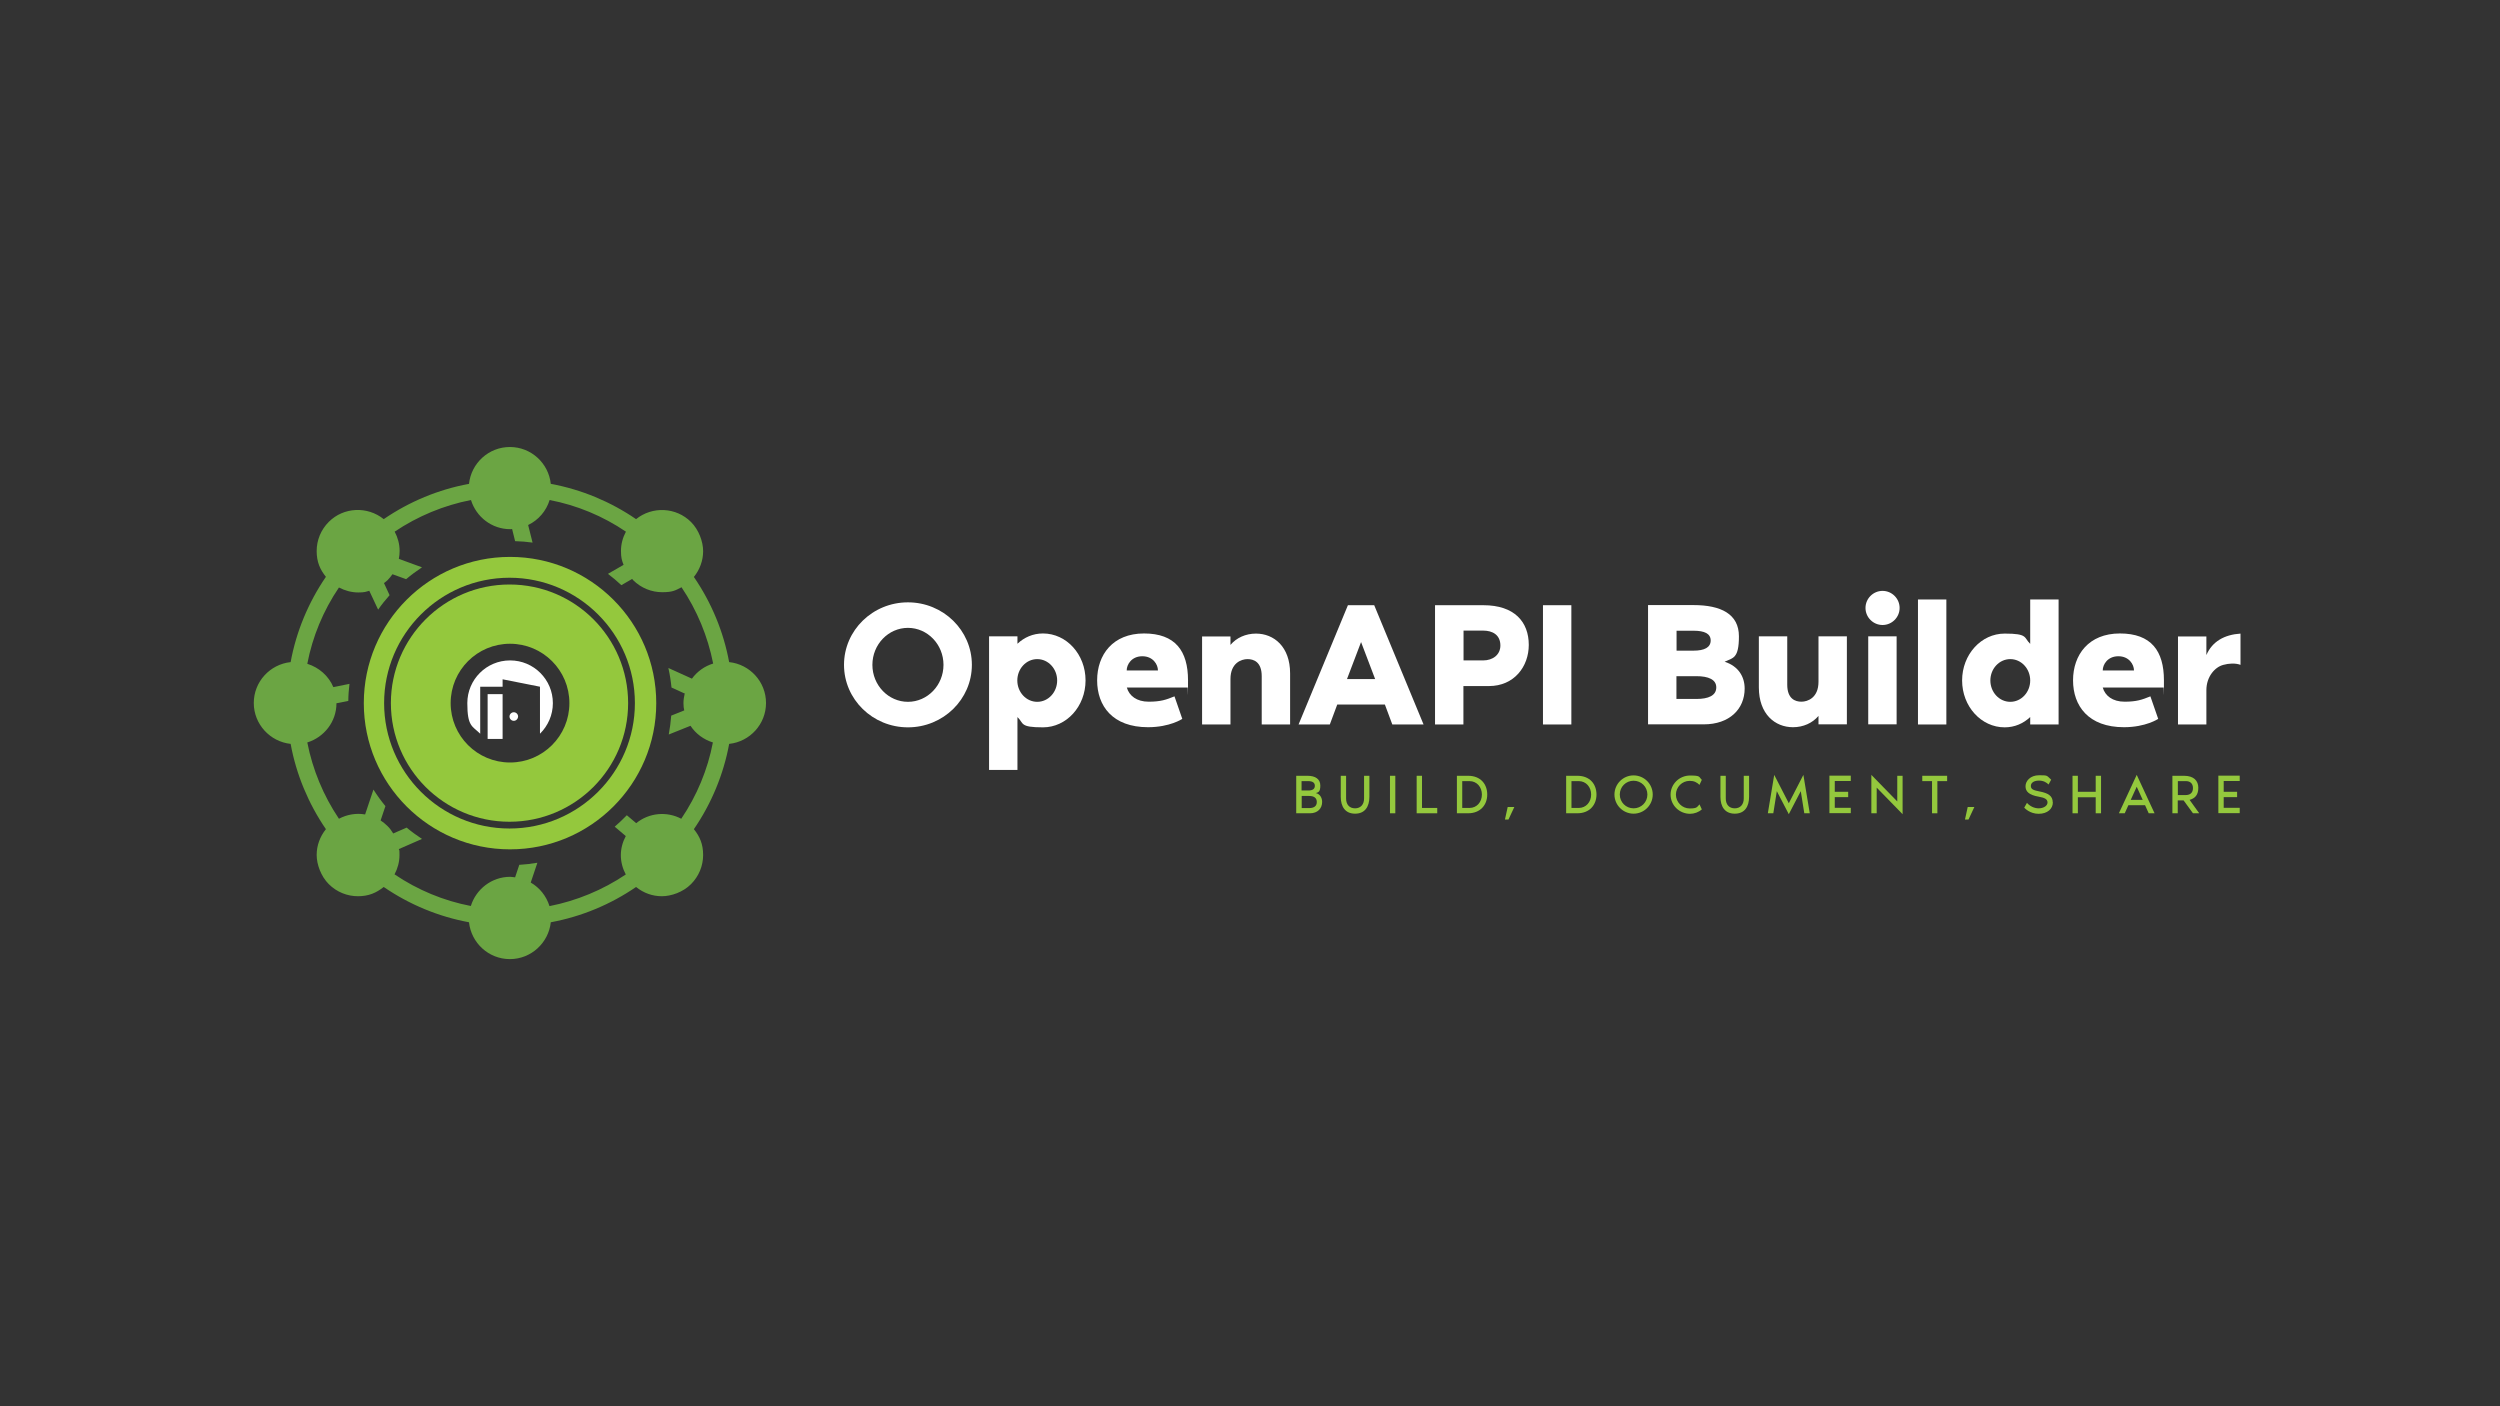<?xml version="1.0" encoding="UTF-8"?>
<svg id="Camada_1" data-name="Camada 1" xmlns="http://www.w3.org/2000/svg" version="1.1" viewBox="0 0 1920 1080">
  <rect x="0" y="0" width="1920" height="1080" fill="#333333" stroke="none"/>
  <defs>
    <style>
      .cls-1 {
        fill: #94c83d;
      }

      .cls-1, .cls-2, .cls-3 {
        stroke-width: 0px;
      }

      .cls-2 {
        fill: #fff;
      }

      .cls-3 {
        fill: #6ba543;
      }
    </style>
  </defs>
  <g>
    <path class="cls-3" d="M560,508.6c-4.3-23.4-13.6-45.8-27.1-65.5,4.5-5.6,7.1-12.5,7.1-19.8s-3.3-16.4-9.3-22.4c-11.5-11.5-29.8-12.2-42.2-2.2-19.7-13.5-42.1-22.8-65.5-27.1-1.7-15.9-15.1-28.3-31.4-28.3s-29.7,12.4-31.4,28.3c-23.4,4.3-45.8,13.6-65.5,27.1-12.4-10-30.7-9.4-42.2,2.1-6,6-9.3,14-9.3,22.4s2.6,14.2,7.1,19.8c-13.5,19.7-22.8,42.1-27.1,65.5-15.9,1.7-28.3,15.1-28.3,31.4s12.5,29.7,28.3,31.4c4.3,23.4,13.6,45.8,27.1,65.5-4.5,5.6-7.1,12.5-7.1,19.8s3.3,16.4,9.3,22.4c6.2,6.2,14.3,9.3,22.4,9.3s14-2.5,19.8-7.1c19.7,13.5,42.1,22.8,65.5,27.1,1.7,15.9,15.1,28.3,31.4,28.3s29.7-12.5,31.4-28.3c23.4-4.3,45.8-13.6,65.5-27.1,5.8,4.7,12.7,7.1,19.8,7.1s16.3-3.1,22.4-9.3c6-6,9.3-14,9.3-22.4s-2.6-14.2-7.1-19.8c13.5-19.7,22.8-42.1,27.1-65.5,15.9-1.7,28.3-15.1,28.3-31.4h0c0-16.3-12.4-29.7-28.3-31.4ZM525.8,532.9c-.5,2.3-.9,4.6-.9,7.1s.2,3.8.6,5.6l-10,4c-.4,4.9-1,9.7-1.9,14.5l16.7-6.7c4,6.1,10.1,10.6,17.2,12.8-4,20.9-12.3,40.9-24.3,58.6-11-5.8-24.7-4.7-34.6,3.4l-7.2-6.1c-3,3.1-6.1,6-9.3,8.8l8.5,7.2c-2.4,4.5-3.8,9.5-3.8,14.7s1.4,10.3,3.8,14.8c-17.7,11.9-37.7,20.2-58.6,24.3-2.4-7.7-7.5-14.1-14.4-18.1l5.1-15.2c-4.6.8-9.2,1.3-13.9,1.6l-3.2,9.6c-1.3-.1-2.5-.4-3.8-.4-14.2,0-26.2,9.5-30.2,22.4-20.9-4-40.9-12.3-58.6-24.3,2.4-4.5,3.8-9.5,3.8-14.8s-.2-3.1-.5-4.6l17.8-7.8c-4.1-2.7-8.1-5.6-11.8-8.7l-10.3,4.5c-1.3-2.1-2.7-4.1-4.5-5.8-1.6-1.6-3.4-3-5.2-4.2l3.7-11c-3.3-4-6.4-8.3-9.2-12.7l-6.4,19.1c-6.8-1.2-13.9,0-20.1,3.3-11.9-17.7-20.2-37.7-24.3-58.6,12.9-4,22.4-15.9,22.4-30.1l9.1-1.8c0-4.4.4-8.8.9-13.1l-12.4,2.5c-3.6-8.6-11-15.1-20-17.9,4-20.9,12.3-40.9,24.3-58.6,4.6,2.4,9.7,3.8,14.8,3.8s5.7-.5,8.5-1.3l6.8,14.5c2.7-3.9,5.7-7.6,8.8-11.1l-4.3-9.3c.9-.7,1.8-1.3,2.7-2.2,1.4-1.4,2.7-3,3.8-4.6l10.5,3.8c3.9-3.3,8-6.3,12.2-9.1l-17.8-6.5c.4-2,.6-4,.6-6.1,0-5.3-1.4-10.3-3.8-14.8,17.7-11.9,37.7-20.2,58.6-24.3,4,12.9,15.9,22.4,30.2,22.4.5,0,.9-.1,1.4-.1l2.3,9.3c4.5.1,9,.5,13.4,1.1l-3.4-13.5c7.9-3.8,13.9-10.7,16.5-19.2,20.9,4,40.9,12.3,58.6,24.3-2.4,4.5-3.8,9.5-3.8,14.8s.7,7.3,2,10.7l-12,6.9c3.6,2.7,7,5.6,10.3,8.7l8.3-4.8c.3.3.4.6.7.9,6.2,6.2,14.3,9.3,22.4,9.3s10.1-1.4,14.8-3.8c11.9,17.7,20.2,37.7,24.3,58.6-6.6,2-12.3,6.1-16.3,11.6l-18.1-8.2c1.1,4.9,1.9,9.9,2.4,15l10.5,4.8Z"/>
    <g>
      <rect class="cls-2" x="374.5" y="533.1" width="11.5" height="34.4"/>
      <path class="cls-2" d="M394.6,547c-1.8,0-3.3,1.5-3.3,3.3s1.5,3.3,3.3,3.3,3.2-1.5,3.3-3.3c0-1.8-1.5-3.3-3.3-3.3Z"/>
      <path class="cls-2" d="M391.7,507.2c-18.1,0-32.8,14.7-32.8,32.8s3.8,17.5,9.9,23.5v-36.1h17.2v-5.7l28.7,5.7v36.1c6.1-6,9.9-14.3,9.9-23.5,0-18.1-14.7-32.8-32.8-32.8Z"/>
    </g>
    <g>
      <path class="cls-1" d="M391.3,448.9c-50.2,0-91.1,40.8-91.1,91.1s40.8,91.1,91.1,91.1,91.1-40.8,91.1-91.1-40.8-91.1-91.1-91.1ZM391.7,585.6c-25.2,0-45.6-20.4-45.6-45.6s20.4-45.6,45.6-45.6,45.6,20.4,45.6,45.6-20.4,45.6-45.6,45.6Z"/>
      <path class="cls-1" d="M391.7,427.7c-62,0-112.3,50.3-112.3,112.3s50.3,112.3,112.3,112.3,112.3-50.3,112.3-112.3-50.3-112.3-112.3-112.3ZM391.3,636.3c-53.1,0-96.3-43.2-96.3-96.3s43.2-96.3,96.3-96.3,96.3,43.2,96.3,96.3-43.2,96.3-96.3,96.3Z"/>
    </g>
  </g>
  <g>
    <g>
      <path class="cls-2" d="M746.4,510.6c0,26.5-22,48-49.1,48s-49.1-21.5-49.1-48,22-48,49.1-48,49.1,21.5,49.1,48ZM724.6,510.6c0-15.7-12.3-28.4-27.3-28.4s-27.3,12.7-27.3,28.4,12.3,28.4,27.3,28.4,27.3-12.7,27.3-28.4Z"/>
      <path class="cls-2" d="M833.7,522.6c0,19.9-14.6,36-32.7,36s-14.5-3-19.6-7.9v40.6h-21.8v-102.6h21.8v5.7c5.2-4.9,11.9-7.9,19.6-7.9,18.1,0,32.7,16.1,32.7,36ZM811.9,522.6c0-9-6.8-16.4-15.3-16.4s-15.3,7.4-15.3,16.4,6.8,16.4,15.3,16.4,15.3-7.4,15.3-16.4Z"/>
      <path class="cls-2" d="M912,528h-46.6c1.8,6.4,7.6,10.9,16.8,10.9s13.4-1.5,19.8-4.1l6,17.3s-9.5,6.4-26.3,6.4c-27.3,0-39.1-16.4-39.1-36s12-36,36-36,33.8,13.4,33.8,36-.1,3.7-.3,5.5ZM889.3,514.9c0-4.6-3.8-10.9-12-10.9s-12,6.3-12,10.9h24Z"/>
      <path class="cls-2" d="M990.8,517.1v39.3h-21.8v-37.1c0-10.9-6.1-13.1-10.9-13.1s-13.1,3-13.1,15.3v34.9h-21.8v-67.6h21.8v6.5c4.6-5.5,11.7-8.7,19.6-8.7,13.8,0,26.2,10.1,26.2,30.5Z"/>
      <path class="cls-2" d="M1063.6,541.1h-36.6l-5.7,15.3h-24l37.9-91.6h20.2l37.9,91.6h-24l-5.7-15.3ZM1056.1,521.5l-10.8-28.4-10.8,28.4h21.5Z"/>
      <path class="cls-2" d="M1174.1,495.3c0,16.6-11.2,31.6-30.6,31.6h-19.6v29.5h-21.8v-91.6h37.1c23.9,0,34.9,12.8,34.9,30.5ZM1152.3,495.8c0-8.2-6-11.5-13.2-11.5h-15.1v22.9h15.1c7.2,0,13.2-4.2,13.2-11.5Z"/>
      <path class="cls-2" d="M1185,556.4v-91.6h21.8v91.6h-21.8Z"/>
      <path class="cls-2" d="M1339.9,528.8c0,15.8-11.7,27.5-31.4,27.5h-42.8v-91.6h34.9c21,0,34.9,6.8,34.9,24s-4.6,16.5-11,19.5c10.6,3.4,15.4,11.5,15.4,20.6ZM1287.6,499.7h13.1c8.3,0,13.1-2.5,13.1-7.8s-4.8-7.5-13.1-7.5h-13.1v15.3ZM1318.1,527.9c0-6-6-8.6-15.3-8.6h-15.3v17.5h15.3c9.3,0,15.3-2.6,15.3-8.9Z"/>
      <path class="cls-2" d="M1350.8,528v-39.3h21.8v37.1c0,10.9,6.1,13.1,10.9,13.1s13.1-3,13.1-15.3v-34.9h21.8v67.6h-21.8v-6.5c-4.6,5.5-11.7,8.7-19.6,8.7-13.8,0-26.2-10.1-26.2-30.5Z"/>
      <path class="cls-2" d="M1432.7,466.9c0-7.2,5.9-13.1,13.1-13.1s13.1,5.9,13.1,13.1-5.9,13.1-13.1,13.1-13.1-5.9-13.1-13.1ZM1434.8,488.7h21.8v67.6h-21.8v-67.6Z"/>
      <path class="cls-2" d="M1494.8,460.4v96h-21.8v-96h21.8Z"/>
      <path class="cls-2" d="M1559.2,494.5v-34.1h21.8v96h-21.8v-5.7c-5.2,4.9-11.9,7.9-19.6,7.9-18.1,0-32.7-16.1-32.7-36s14.6-36,32.7-36,14.5,3,19.6,7.9ZM1559.2,522.6c0-9-6.8-16.4-15.3-16.4s-15.3,7.4-15.3,16.4,6.8,16.4,15.3,16.4,15.3-7.4,15.3-16.4Z"/>
      <path class="cls-2" d="M1661.5,528h-46.6c1.8,6.4,7.6,10.9,16.8,10.9s13.4-1.5,19.8-4.1l6,17.3s-9.5,6.4-26.3,6.4c-27.3,0-39.1-16.4-39.1-36s12-36,36-36,33.8,13.4,33.8,36-.1,3.7-.3,5.5ZM1638.9,514.9c0-4.6-3.8-10.9-12-10.9s-12,6.3-12,10.9h24Z"/>
      <path class="cls-2" d="M1720.7,486.6v24c-4.1-1.5-9.1-1.1-13.1,0-6.4,1.6-13.1,8.9-13.1,19.5v26.3h-21.8v-67.6h21.8v14.3c4.5-10.5,13.9-15.7,26.2-16.5Z"/>
    </g>
    <g>
      <path class="cls-1" d="M1015.4,615.9c0,5-3.5,8.7-9.3,8.7h-10.6v-28.8h8.6c6.2,0,9.9,2.6,9.9,7.5s-1.5,5.1-3.4,5.8c3.4.8,4.8,3.9,4.8,6.8ZM999.6,607.1h5.1c3.3,0,5.1-1.1,5.1-3.6s-1.9-3.6-5.1-3.6h-5.1v7.2ZM1011.3,615.9c0-3.2-2.3-4.6-5.8-4.6h-5.8v9.3h5.8c3.6,0,5.8-1.5,5.8-4.6Z"/>
      <path class="cls-1" d="M1051.7,595.8v16.1c0,7.6-3.4,13-11,13s-11-5.4-11-13v-16.1h4.1v17.5c0,4.5,2.5,7.5,6.9,7.5s6.9-3.1,6.9-7.5v-17.5h4.1Z"/>
      <path class="cls-1" d="M1067.5,624.6v-28.8h4.1v28.8h-4.1Z"/>
      <path class="cls-1" d="M1103.8,620.5v4.1h-15.8v-28.8h4.1v24.7h11.7Z"/>
      <path class="cls-1" d="M1142.2,610.2c0,8-5.3,14.4-14.7,14.4h-8.6v-28.8h8.6c9.6,0,14.7,6.4,14.7,14.4ZM1138.1,610.2c0-5.7-3.9-10.3-9.5-10.3h-5.6v20.6h5.6c5.6,0,9.5-4.6,9.5-10.3Z"/>
      <path class="cls-1" d="M1157.9,619.8h5.1l-4.5,9.6h-2.7l2.1-9.6Z"/>
      <path class="cls-1" d="M1226.1,610.2c0,8-5.3,14.4-14.7,14.4h-8.6v-28.8h8.6c9.6,0,14.7,6.4,14.7,14.4ZM1222,610.2c0-5.7-3.9-10.3-9.5-10.3h-5.6v20.6h5.6c5.6,0,9.5-4.6,9.5-10.3Z"/>
      <path class="cls-1" d="M1269.3,610.2c0,8.1-6.6,14.7-14.7,14.7s-14.7-6.6-14.7-14.7,6.6-14.7,14.7-14.7,14.7,6.6,14.7,14.7ZM1265.2,610.2c0-5.9-4.7-10.6-10.6-10.6s-10.6,4.7-10.6,10.6,4.7,10.6,10.6,10.6,10.6-4.7,10.6-10.6Z"/>
      <path class="cls-1" d="M1305.2,617.7l1.8,3.9c-2.4,2.2-5.9,3.4-9,3.4-8.3,0-15-6.6-15-14.7s6.7-14.7,15-14.7,6.6,1.1,9,3.3l-1.8,3.9c-2-2-4.2-3.1-7.5-3.1-5.9,0-10.6,4.8-10.6,10.6s4.8,10.6,10.6,10.6,5.5-1.1,7.5-3.1Z"/>
      <path class="cls-1" d="M1343.3,595.8v16.1c0,7.6-3.4,13-11,13s-11-5.4-11-13v-16.1h4.1v17.5c0,4.5,2.5,7.5,6.9,7.5s6.9-3.1,6.9-7.5v-17.5h4.1Z"/>
      <path class="cls-1" d="M1364.6,607.6l-2.7,17h-4.2l4.9-29.5,11.2,21.8,11.2-21.8,4.9,29.5h-4.2l-2.7-17-9.2,17.7-9.2-17.7Z"/>
      <path class="cls-1" d="M1409.1,599.9v8.2h10.3v4.1h-10.3v8.2h12.3v4.1h-16.4v-28.8h16.4v4.1h-12.3Z"/>
      <path class="cls-1" d="M1441.3,604.9v19.7h-4.1v-29.5l19.9,20.4v-19.7h4.1v29.5l-19.9-20.4Z"/>
      <path class="cls-1" d="M1495.4,595.8v4.1h-7.5v24.7h-4.1v-24.7h-7.5v-4.1h19.2Z"/>
      <path class="cls-1" d="M1511.2,619.8h5.1l-4.5,9.6h-2.7l2.1-9.6Z"/>
      <path class="cls-1" d="M1576.6,616.2c0,5-4.2,8.8-10.9,8.8s-10.6-4.2-11.1-4.7l2.1-3.7c2.4,2.7,5.7,4.2,9.1,4.2s6.7-1.8,6.7-4.5-2.6-3.7-6.6-4.4c-8-1.4-10.3-4.2-10.3-8.1s3.6-8.4,10.4-8.4,5.7.1,9.3,3.4l-2,3.7c-1.5-1.5-3.8-3-7.4-3s-6.2,1.5-6.2,4.1,2,3.3,6.5,4.2c6.9,1.3,10.3,3.5,10.3,8.4Z"/>
      <path class="cls-1" d="M1613.6,595.8v28.8h-4.1v-12.3h-13.7v12.3h-4.1v-28.8h4.1v12.3h13.7v-12.3h4.1Z"/>
      <path class="cls-1" d="M1647.5,618.4h-12.9l-2.8,6.2h-4.5l13.7-29.5,13.7,29.5h-4.5l-2.8-6.2ZM1645.6,614.3l-4.6-10.1-4.6,10.1h9.2Z"/>
      <path class="cls-1" d="M1684.2,624.6l-7.2-9.9h-4.5v9.9h-4.1v-28.8h8.9c7.5,0,11,3.8,11,9.2s-2.4,8.1-6.7,9.3l7.4,10.3h-4.8ZM1672.6,610.6h6.1c3,0,5.5-1.5,5.5-5.3s-2.4-5.4-5.4-5.4h-6.2v10.6Z"/>
      <path class="cls-1" d="M1707.8,599.9v8.2h10.3v4.1h-10.3v8.2h12.3v4.1h-16.4v-28.8h16.4v4.1h-12.3Z"/>
    </g>
  </g>
</svg>